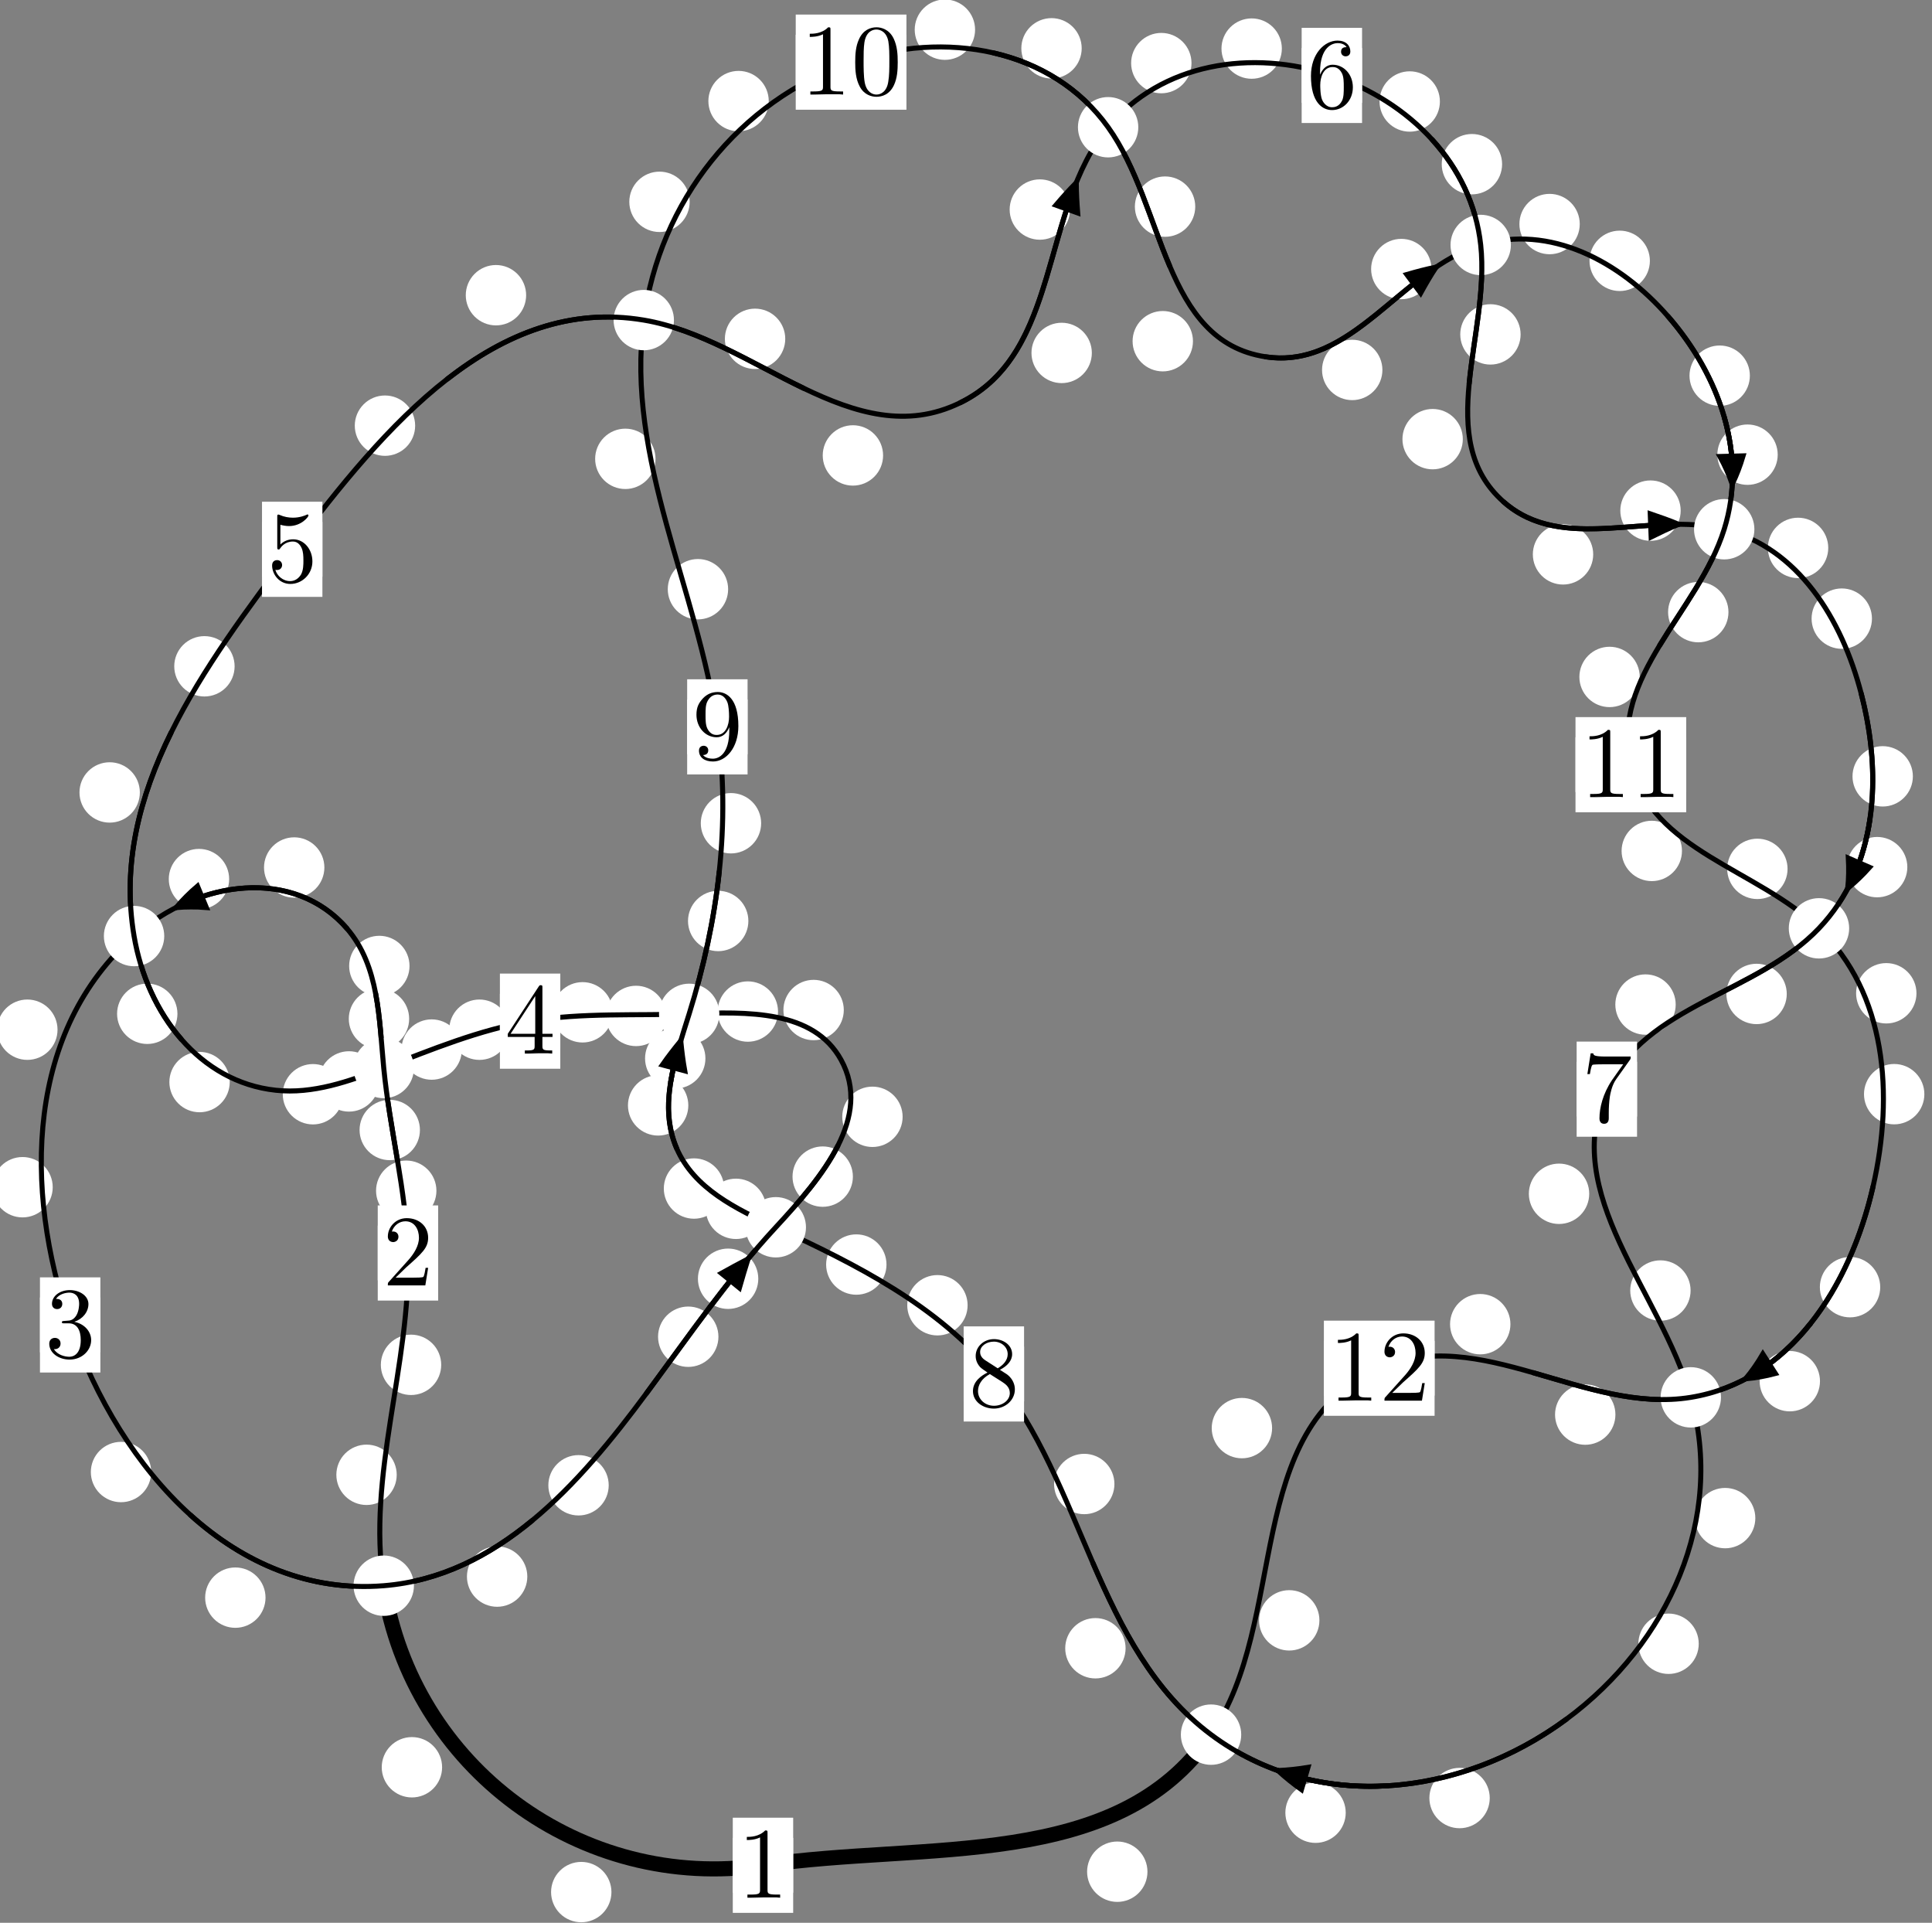 <?xml version="1.0"?>
<!-- Created by MetaPost 1.999 on 2021.07.06:0005 -->
<svg version="1.1" xmlns="http://www.w3.org/2000/svg" xmlns:xlink="http://www.w3.org/1999/xlink" width="191.313" height="190.373" viewBox="0 0 191.313 190.373">
<rect x="0" y="0" width="191.313" height="190.373" fill="#808080" stroke="none"/>
<!-- Original BoundingBox: -38.756561 -33.322983 152.556885 157.050446 -->
  <defs>
    <g transform="scale(0.01,0.01)" id="GLYPHcmr10_48">
      <path style="fill-rule: evenodd;" d="M460 -320C460 -400,455 -480,420 -554C374 -650,292 -666,250 -666C190 -666,117 -640,76 -547C44 -478,39 -400,39 -320C39 -245,43 -155,84 -79C127 2,200 22,249 22C303 22,379 1,423 -94C455 -163,460 -241,460 -320M249 -0C210 -0,151 -25,133 -121C122 -181,122 -273,122 -332C122 -396,122 -462,130 -516C149 -635,224 -644,249 -644C282 -644,348 -626,367 -527C377 -471,377 -395,377 -332C377 -257,377 -189,366 -125C351 -30,294 -0,249 -0"></path>
    </g>
    <g transform="scale(0.01,0.01)" id="GLYPHcmr10_49">
      <path style="fill-rule: evenodd;" d="M294 -640C294 -664,294 -666,271 -666C209 -602,121 -602,89 -602L89 -571C109 -571,168 -571,220 -597L220 -79C220 -43,217 -31,127 -31L95 -31L95 -0L257 -0L130 -3L217 -3L257 -3L297 -3L384 -3L419 -0L419 -31L387 -31C297 -31,294 -42,294 -79"></path>
    </g>
    <g transform="scale(0.01,0.01)" id="GLYPHcmr10_50">
      <path style="fill-rule: evenodd;" d="M127 -77L233 -180C389 -318,449 -372,449 -472C449 -586,359 -666,237 -666C124 -666,50 -574,50 -485C50 -429,100 -429,103 -429C120 -429,155 -441,155 -482C155 -508,137 -534,102 -534C94 -534,92 -534,89 -533C112 -598,166 -635,224 -635C315 -635,358 -554,358 -472C358 -392,308 -313,253 -251L61 -37C50 -26,50 -24,50 -0L421 -0L449 -174L424 -174C419 -144,412 -100,402 -85C395 -77,329 -77,307 -77"></path>
    </g>
    <g transform="scale(0.01,0.01)" id="GLYPHcmr10_51">
      <path style="fill-rule: evenodd;" d="M290 -352C372 -379,430 -449,430 -528C430 -610,342 -666,246 -666C145 -666,69 -606,69 -530C69 -497,91 -478,120 -478C151 -478,171 -500,171 -529C171 -579,124 -579,109 -579C140 -628,206 -641,242 -641C283 -641,338 -619,338 -529C338 -517,336 -459,310 -415C280 -367,246 -364,221 -363C213 -362,189 -360,182 -360C174 -359,167 -358,167 -348C167 -337,174 -337,191 -337L235 -337C317 -337,354 -269,354 -171C354 -35,285 -6,241 -6C198 -6,123 -23,88 -82C123 -77,154 -99,154 -137C154 -173,127 -193,98 -193C74 -193,42 -179,42 -135C42 -44,135 22,244 22C366 22,457 -69,457 -171C457 -253,394 -331,290 -352"></path>
    </g>
    <g transform="scale(0.01,0.01)" id="GLYPHcmr10_52">
      <path style="fill-rule: evenodd;" d="M294 -165L294 -78C294 -42,292 -31,218 -31L197 -31L197 -0L332 -0L238 -3L290 -3L332 -3L374 -3L427 -3L468 -0L468 -31L447 -31C373 -31,371 -42,371 -78L371 -165L471 -165L471 -196L371 -196L371 -651C371 -671,371 -677,355 -677C346 -677,343 -677,335 -665L28 -196L28 -165M300 -196L56 -196L300 -569"></path>
    </g>
    <g transform="scale(0.01,0.01)" id="GLYPHcmr10_53">
      <path style="fill-rule: evenodd;" d="M449 -201C449 -320,367 -420,259 -420C211 -420,168 -404,132 -369L132 -564C152 -558,185 -551,217 -551C340 -551,410 -642,410 -655C410 -661,407 -666,400 -666C399 -666,397 -666,392 -663C372 -654,323 -634,256 -634C216 -634,170 -641,123 -662C115 -665,113 -665,111 -665C101 -665,101 -657,101 -641L101 -345C101 -327,101 -319,115 -319C122 -319,124 -322,128 -328C139 -344,176 -398,257 -398C309 -398,334 -352,342 -334C358 -297,360 -258,360 -208C360 -173,360 -113,336 -71C312 -32,275 -6,229 -6C156 -6,99 -59,82 -118C85 -117,88 -116,99 -116C132 -116,149 -141,149 -165C149 -189,132 -214,99 -214C85 -214,50 -207,50 -161C50 -75,119 22,231 22C347 22,449 -74,449 -201"></path>
    </g>
    <g transform="scale(0.01,0.01)" id="GLYPHcmr10_54">
      <path style="fill-rule: evenodd;" d="M132 -328L132 -352C132 -605,256 -641,307 -641C331 -641,373 -635,395 -601C380 -601,340 -601,340 -556C340 -525,364 -510,386 -510C402 -510,432 -519,432 -558C432 -618,388 -666,305 -666C177 -666,42 -537,42 -316C42 -49,158 22,251 22C362 22,457 -72,457 -204C457 -331,368 -427,257 -427C189 -427,152 -376,132 -328M251 -6C188 -6,158 -66,152 -81C134 -128,134 -208,134 -226C134 -304,166 -404,256 -404C272 -404,318 -404,349 -342C367 -305,367 -254,367 -205C367 -157,367 -107,350 -71C320 -11,274 -6,251 -6"></path>
    </g>
    <g transform="scale(0.01,0.01)" id="GLYPHcmr10_55">
      <path style="fill-rule: evenodd;" d="M476 -609C485 -621,485 -623,485 -644L242 -644C120 -644,118 -657,114 -676L89 -676L56 -470L81 -470C84 -486,93 -549,106 -561C113 -567,191 -567,204 -567L411 -567C400 -551,321 -442,299 -409C209 -274,176 -135,176 -33C176 -23,176 22,222 22C268 22,268 -23,268 -33L268 -84C268 -139,271 -194,279 -248C283 -271,297 -357,341 -419"></path>
    </g>
    <g transform="scale(0.01,0.01)" id="GLYPHcmr10_56">
      <path style="fill-rule: evenodd;" d="M163 -457C117 -487,113 -521,113 -538C113 -599,178 -641,249 -641C322 -641,386 -589,386 -517C386 -460,347 -412,287 -377M309 -362C381 -399,430 -451,430 -517C430 -609,341 -666,250 -666C150 -666,69 -592,69 -499C69 -481,71 -436,113 -389C124 -377,161 -352,186 -335C128 -306,42 -250,42 -151C42 -45,144 22,249 22C362 22,457 -61,457 -168C457 -204,446 -249,408 -291C389 -312,373 -322,309 -362M209 -320L332 -242C360 -223,407 -193,407 -132C407 -58,332 -6,250 -6C164 -6,92 -68,92 -151C92 -209,124 -273,209 -320"></path>
    </g>
    <g transform="scale(0.01,0.01)" id="GLYPHcmr10_57">
      <path style="fill-rule: evenodd;" d="M367 -318L367 -286C367 -52,263 -6,205 -6C188 -6,134 -8,107 -42C151 -42,159 -71,159 -88C159 -119,135 -134,113 -134C97 -134,67 -125,67 -86C67 -19,121 22,206 22C335 22,457 -114,457 -329C457 -598,342 -666,253 -666C198 -666,149 -648,106 -603C65 -558,42 -516,42 -441C42 -316,130 -218,242 -218C303 -218,344 -260,367 -318M243 -241C227 -241,181 -241,150 -304C132 -341,132 -391,132 -440C132 -494,132 -541,153 -578C180 -628,218 -641,253 -641C299 -641,332 -607,349 -562C361 -530,365 -467,365 -421C365 -338,331 -241,243 -241"></path>
    </g>
  </defs>
  <path d="M60.547 187.334C60.547 186.542,60.232 185.781,59.671 185.221C59.111 184.66,58.351 184.346,57.558 184.346C56.765 184.346,56.005 184.66,55.445 185.221C54.884 185.781,54.569 186.542,54.569 187.334C54.569 188.127,54.884 188.887,55.445 189.448C56.005 190.008,56.765 190.323,57.558 190.323C58.351 190.323,59.111 190.008,59.671 189.448C60.232 188.887,60.547 188.127,60.547 187.334Z" style="fill: rgb(100%,100%,100%);stroke: none;"></path>
  <path d="M78.542 184.68C78.542 183.887,78.228 183.127,77.667 182.566C77.107 182.006,76.346 181.691,75.554 181.691C74.761 181.691,74.001 182.006,73.44 182.566C72.88 183.127,72.565 183.887,72.565 184.68C72.565 185.472,72.88 186.233,73.44 186.793C74.001 187.353,74.761 187.668,75.554 187.668C76.346 187.668,77.107 187.353,77.667 186.793C78.228 186.233,78.542 185.472,78.542 184.68Z" style="fill: rgb(100%,100%,100%);stroke: none;"></path>
  <path d="M39.284 146.019C39.284 145.227,38.969 144.467,38.409 143.906C37.848 143.346,37.088 143.031,36.296 143.031C35.503 143.031,34.743 143.346,34.182 143.906C33.622 144.467,33.307 145.227,33.307 146.019C33.307 146.812,33.622 147.572,34.182 148.133C34.743 148.693,35.503 149.008,36.296 149.008C37.088 149.008,37.848 148.693,38.409 148.133C38.969 147.572,39.284 146.812,39.284 146.019Z" style="fill: rgb(100%,100%,100%);stroke: none;"></path>
  <path d="M43.779 174.975C43.779 174.183,43.464 173.422,42.904 172.862C42.343 172.301,41.583 171.987,40.79 171.987C39.997 171.987,39.237 172.301,38.677 172.862C38.116 173.422,37.801 174.183,37.801 174.975C37.801 175.768,38.116 176.528,38.677 177.089C39.237 177.649,39.997 177.964,40.79 177.964C41.583 177.964,42.343 177.649,42.904 177.089C43.464 176.528,43.779 175.768,43.779 174.975Z" style="fill: rgb(100%,100%,100%);stroke: none;"></path>
  <path d="M43.216 117.893C43.216 117.101,42.901 116.34,42.34 115.78C41.78 115.219,41.02 114.904,40.227 114.904C39.434 114.904,38.674 115.219,38.114 115.78C37.553 116.34,37.238 117.101,37.238 117.893C37.238 118.686,37.553 119.446,38.114 120.007C38.674 120.567,39.434 120.882,40.227 120.882C41.02 120.882,41.78 120.567,42.34 120.007C42.901 119.446,43.216 118.686,43.216 117.893Z" style="fill: rgb(100%,100%,100%);stroke: none;"></path>
  <path d="M43.69 135.131C43.69 134.338,43.375 133.578,42.815 133.018C42.254 132.457,41.494 132.142,40.701 132.142C39.909 132.142,39.148 132.457,38.588 133.018C38.027 133.578,37.712 134.338,37.712 135.131C37.712 135.924,38.027 136.684,38.588 137.244C39.148 137.805,39.909 138.12,40.701 138.12C41.494 138.12,42.254 137.805,42.815 137.244C43.375 136.684,43.69 135.924,43.69 135.131Z" style="fill: rgb(100%,100%,100%);stroke: none;"></path>
  <path d="M40.516 100.87C40.516 100.077,40.201 99.317,39.641 98.757C39.08 98.196,38.32 97.881,37.528 97.881C36.735 97.881,35.975 98.196,35.414 98.757C34.854 99.317,34.539 100.077,34.539 100.87C34.539 101.663,34.854 102.423,35.414 102.983C35.975 103.544,36.735 103.859,37.528 103.859C38.32 103.859,39.08 103.544,39.641 102.983C40.201 102.423,40.516 101.663,40.516 100.87Z" style="fill: rgb(100%,100%,100%);stroke: none;"></path>
  <path d="M41.583 111.879C41.583 111.087,41.268 110.327,40.708 109.766C40.147 109.206,39.387 108.891,38.595 108.891C37.802 108.891,37.042 109.206,36.481 109.766C35.921 110.327,35.606 111.087,35.606 111.879C35.606 112.672,35.921 113.432,36.481 113.993C37.042 114.553,37.802 114.868,38.595 114.868C39.387 114.868,40.147 114.553,40.708 113.993C41.268 113.432,41.583 112.672,41.583 111.879Z" style="fill: rgb(100%,100%,100%);stroke: none;"></path>
  <path d="M32.121 85.891C32.121 85.098,31.806 84.338,31.246 83.778C30.685 83.217,29.925 82.902,29.132 82.902C28.34 82.902,27.579 83.217,27.019 83.778C26.459 84.338,26.144 85.098,26.144 85.891C26.144 86.684,26.459 87.444,27.019 88.004C27.579 88.565,28.34 88.88,29.132 88.88C29.925 88.88,30.685 88.565,31.246 88.004C31.806 87.444,32.121 86.684,32.121 85.891Z" style="fill: rgb(100%,100%,100%);stroke: none;"></path>
  <path d="M40.552 95.64C40.552 94.848,40.237 94.087,39.676 93.527C39.116 92.967,38.355 92.652,37.563 92.652C36.77 92.652,36.01 92.967,35.449 93.527C34.889 94.087,34.574 94.848,34.574 95.64C34.574 96.433,34.889 97.193,35.449 97.754C36.01 98.314,36.77 98.629,37.563 98.629C38.355 98.629,39.116 98.314,39.676 97.754C40.237 97.193,40.552 96.433,40.552 95.64Z" style="fill: rgb(100%,100%,100%);stroke: none;"></path>
  <path d="M5.697 101.951C5.697 101.158,5.382 100.398,4.822 99.837C4.261 99.277,3.501 98.962,2.709 98.962C1.916 98.962,1.156 99.277,0.595 99.837C0.035 100.398,-0.28 101.158,-0.28 101.951C-0.28 102.743,0.035 103.503,0.595 104.064C1.156 104.624,1.916 104.939,2.709 104.939C3.501 104.939,4.261 104.624,4.822 104.064C5.382 103.503,5.697 102.743,5.697 101.951Z" style="fill: rgb(100%,100%,100%);stroke: none;"></path>
  <path d="M22.692 87.037C22.692 86.244,22.377 85.484,21.816 84.924C21.256 84.363,20.496 84.048,19.703 84.048C18.91 84.048,18.15 84.363,17.59 84.924C17.029 85.484,16.714 86.244,16.714 87.037C16.714 87.83,17.029 88.59,17.59 89.15C18.15 89.711,18.91 90.026,19.703 90.026C20.496 90.026,21.256 89.711,21.816 89.15C22.377 88.59,22.692 87.83,22.692 87.037Z" style="fill: rgb(100%,100%,100%);stroke: none;"></path>
  <path d="M14.973 145.745C14.973 144.952,14.658 144.192,14.097 143.631C13.537 143.071,12.777 142.756,11.984 142.756C11.191 142.756,10.431 143.071,9.871 143.631C9.31 144.192,8.995 144.952,8.995 145.745C8.995 146.537,9.31 147.297,9.871 147.858C10.431 148.418,11.191 148.733,11.984 148.733C12.777 148.733,13.537 148.418,14.097 147.858C14.658 147.297,14.973 146.537,14.973 145.745Z" style="fill: rgb(100%,100%,100%);stroke: none;"></path>
  <path d="M5.221 117.545C5.221 116.752,4.906 115.992,4.345 115.432C3.785 114.871,3.025 114.556,2.232 114.556C1.439 114.556,0.679 114.871,0.119 115.432C-0.442 115.992,-0.757 116.752,-0.757 117.545C-0.757 118.338,-0.442 119.098,0.119 119.658C0.679 120.219,1.439 120.534,2.232 120.534C3.025 120.534,3.785 120.219,4.345 119.658C4.906 119.098,5.221 118.338,5.221 117.545Z" style="fill: rgb(100%,100%,100%);stroke: none;"></path>
  <path d="M52.216 156.097C52.216 155.305,51.901 154.544,51.34 153.984C50.78 153.423,50.02 153.109,49.227 153.109C48.434 153.109,47.674 153.423,47.113 153.984C46.553 154.544,46.238 155.305,46.238 156.097C46.238 156.89,46.553 157.65,47.113 158.211C47.674 158.771,48.434 159.086,49.227 159.086C50.02 159.086,50.78 158.771,51.34 158.211C51.901 157.65,52.216 156.89,52.216 156.097Z" style="fill: rgb(100%,100%,100%);stroke: none;"></path>
  <path d="M26.293 158.182C26.293 157.389,25.978 156.629,25.417 156.068C24.857 155.508,24.097 155.193,23.304 155.193C22.511 155.193,21.751 155.508,21.191 156.068C20.63 156.629,20.315 157.389,20.315 158.182C20.315 158.974,20.63 159.734,21.191 160.295C21.751 160.855,22.511 161.17,23.304 161.17C24.097 161.17,24.857 160.855,25.417 160.295C25.978 159.734,26.293 158.974,26.293 158.182Z" style="fill: rgb(100%,100%,100%);stroke: none;"></path>
  <path d="M71.141 132.348C71.141 131.556,70.826 130.796,70.265 130.235C69.705 129.675,68.945 129.36,68.152 129.36C67.359 129.36,66.599 129.675,66.039 130.235C65.478 130.796,65.163 131.556,65.163 132.348C65.163 133.141,65.478 133.901,66.039 134.462C66.599 135.022,67.359 135.337,68.152 135.337C68.945 135.337,69.705 135.022,70.265 134.462C70.826 133.901,71.141 133.141,71.141 132.348Z" style="fill: rgb(100%,100%,100%);stroke: none;"></path>
  <path d="M60.277 147.056C60.277 146.263,59.962 145.503,59.401 144.943C58.841 144.382,58.081 144.067,57.288 144.067C56.495 144.067,55.735 144.382,55.175 144.943C54.614 145.503,54.299 146.263,54.299 147.056C54.299 147.849,54.614 148.609,55.175 149.169C55.735 149.73,56.495 150.045,57.288 150.045C58.081 150.045,58.841 149.73,59.401 149.169C59.962 148.609,60.277 147.849,60.277 147.056Z" style="fill: rgb(100%,100%,100%);stroke: none;"></path>
  <path d="M84.456 116.496C84.456 115.703,84.141 114.943,83.58 114.383C83.02 113.822,82.26 113.507,81.467 113.507C80.674 113.507,79.914 113.822,79.354 114.383C78.793 114.943,78.478 115.703,78.478 116.496C78.478 117.289,78.793 118.049,79.354 118.609C79.914 119.17,80.674 119.485,81.467 119.485C82.26 119.485,83.02 119.17,83.58 118.609C84.141 118.049,84.456 117.289,84.456 116.496Z" style="fill: rgb(100%,100%,100%);stroke: none;"></path>
  <path d="M75.088 126.608C75.088 125.816,74.773 125.056,74.213 124.495C73.652 123.935,72.892 123.62,72.099 123.62C71.307 123.62,70.546 123.935,69.986 124.495C69.426 125.056,69.111 125.816,69.111 126.608C69.111 127.401,69.426 128.161,69.986 128.722C70.546 129.282,71.307 129.597,72.099 129.597C72.892 129.597,73.652 129.282,74.213 128.722C74.773 128.161,75.088 127.401,75.088 126.608Z" style="fill: rgb(100%,100%,100%);stroke: none;"></path>
  <path d="M83.555 100.002C83.555 99.209,83.24 98.449,82.679 97.888C82.119 97.328,81.359 97.013,80.566 97.013C79.773 97.013,79.013 97.328,78.453 97.888C77.892 98.449,77.577 99.209,77.577 100.002C77.577 100.794,77.892 101.554,78.453 102.115C79.013 102.675,79.773 102.99,80.566 102.99C81.359 102.99,82.119 102.675,82.679 102.115C83.24 101.554,83.555 100.794,83.555 100.002Z" style="fill: rgb(100%,100%,100%);stroke: none;"></path>
  <path d="M89.381 110.575C89.381 109.782,89.066 109.022,88.505 108.461C87.945 107.901,87.185 107.586,86.392 107.586C85.599 107.586,84.839 107.901,84.279 108.461C83.718 109.022,83.403 109.782,83.403 110.575C83.403 111.367,83.718 112.128,84.279 112.688C84.839 113.249,85.599 113.563,86.392 113.563C87.185 113.563,87.945 113.249,88.505 112.688C89.066 112.128,89.381 111.367,89.381 110.575Z" style="fill: rgb(100%,100%,100%);stroke: none;"></path>
  <path d="M65.973 100.587C65.973 99.794,65.658 99.034,65.097 98.474C64.537 97.913,63.777 97.598,62.984 97.598C62.191 97.598,61.431 97.913,60.871 98.474C60.31 99.034,59.995 99.794,59.995 100.587C59.995 101.38,60.31 102.14,60.871 102.7C61.431 103.261,62.191 103.576,62.984 103.576C63.777 103.576,64.537 103.261,65.097 102.7C65.658 102.14,65.973 101.38,65.973 100.587Z" style="fill: rgb(100%,100%,100%);stroke: none;"></path>
  <path d="M77.043 100.153C77.043 99.36,76.728 98.6,76.167 98.04C75.607 97.479,74.847 97.164,74.054 97.164C73.261 97.164,72.501 97.479,71.941 98.04C71.38 98.6,71.065 99.36,71.065 100.153C71.065 100.946,71.38 101.706,71.941 102.266C72.501 102.827,73.261 103.142,74.054 103.142C74.847 103.142,75.607 102.827,76.167 102.266C76.728 101.706,77.043 100.946,77.043 100.153Z" style="fill: rgb(100%,100%,100%);stroke: none;"></path>
  <path d="M50.462 101.951C50.462 101.158,50.147 100.398,49.587 99.838C49.026 99.277,48.266 98.962,47.473 98.962C46.681 98.962,45.921 99.277,45.36 99.838C44.8 100.398,44.485 101.158,44.485 101.951C44.485 102.744,44.8 103.504,45.36 104.064C45.921 104.625,46.681 104.94,47.473 104.94C48.266 104.94,49.026 104.625,49.587 104.064C50.147 103.504,50.462 102.744,50.462 101.951Z" style="fill: rgb(100%,100%,100%);stroke: none;"></path>
  <path d="M60.675 100.228C60.675 99.435,60.361 98.675,59.8 98.115C59.24 97.554,58.479 97.239,57.687 97.239C56.894 97.239,56.134 97.554,55.573 98.115C55.013 98.675,54.698 99.435,54.698 100.228C54.698 101.021,55.013 101.781,55.573 102.341C56.134 102.902,56.894 103.217,57.687 103.217C58.479 103.217,59.24 102.902,59.8 102.341C60.361 101.781,60.675 101.021,60.675 100.228Z" style="fill: rgb(100%,100%,100%);stroke: none;"></path>
  <path d="M37.546 107.071C37.546 106.278,37.231 105.518,36.67 104.958C36.11 104.397,35.35 104.082,34.557 104.082C33.764 104.082,33.004 104.397,32.444 104.958C31.883 105.518,31.568 106.278,31.568 107.071C31.568 107.864,31.883 108.624,32.444 109.184C33.004 109.745,33.764 110.06,34.557 110.06C35.35 110.06,36.11 109.745,36.67 109.184C37.231 108.624,37.546 107.864,37.546 107.071Z" style="fill: rgb(100%,100%,100%);stroke: none;"></path>
  <path d="M45.734 103.916C45.734 103.123,45.419 102.363,44.858 101.802C44.298 101.242,43.538 100.927,42.745 100.927C41.952 100.927,41.192 101.242,40.632 101.802C40.071 102.363,39.756 103.123,39.756 103.916C39.756 104.708,40.071 105.469,40.632 106.029C41.192 106.59,41.952 106.905,42.745 106.905C43.538 106.905,44.298 106.59,44.858 106.029C45.419 105.469,45.734 104.708,45.734 103.916Z" style="fill: rgb(100%,100%,100%);stroke: none;"></path>
  <path d="M22.75 107.135C22.75 106.342,22.435 105.582,21.874 105.022C21.314 104.461,20.554 104.146,19.761 104.146C18.968 104.146,18.208 104.461,17.648 105.022C17.087 105.582,16.772 106.342,16.772 107.135C16.772 107.928,17.087 108.688,17.648 109.248C18.208 109.809,18.968 110.124,19.761 110.124C20.554 110.124,21.314 109.809,21.874 109.248C22.435 108.688,22.75 107.928,22.75 107.135Z" style="fill: rgb(100%,100%,100%);stroke: none;"></path>
  <path d="M33.978 108.34C33.978 107.547,33.663 106.787,33.103 106.227C32.542 105.666,31.782 105.351,30.989 105.351C30.197 105.351,29.436 105.666,28.876 106.227C28.316 106.787,28.001 107.547,28.001 108.34C28.001 109.133,28.316 109.893,28.876 110.453C29.436 111.014,30.197 111.329,30.989 111.329C31.782 111.329,32.542 111.014,33.103 110.453C33.663 109.893,33.978 109.133,33.978 108.34Z" style="fill: rgb(100%,100%,100%);stroke: none;"></path>
  <path d="M13.848 78.46C13.848 77.667,13.533 76.907,12.972 76.346C12.412 75.786,11.652 75.471,10.859 75.471C10.066 75.471,9.306 75.786,8.746 76.346C8.185 76.907,7.87 77.667,7.87 78.46C7.87 79.252,8.185 80.013,8.746 80.573C9.306 81.133,10.066 81.448,10.859 81.448C11.652 81.448,12.412 81.133,12.972 80.573C13.533 80.013,13.848 79.252,13.848 78.46Z" style="fill: rgb(100%,100%,100%);stroke: none;"></path>
  <path d="M17.571 100.374C17.571 99.582,17.256 98.822,16.696 98.261C16.135 97.701,15.375 97.386,14.583 97.386C13.79 97.386,13.03 97.701,12.469 98.261C11.909 98.822,11.594 99.582,11.594 100.374C11.594 101.167,11.909 101.927,12.469 102.488C13.03 103.048,13.79 103.363,14.583 103.363C15.375 103.363,16.135 103.048,16.696 102.488C17.256 101.927,17.571 101.167,17.571 100.374Z" style="fill: rgb(100%,100%,100%);stroke: none;"></path>
  <path d="M41.11 42.144C41.11 41.352,40.795 40.592,40.234 40.031C39.674 39.471,38.914 39.156,38.121 39.156C37.328 39.156,36.568 39.471,36.008 40.031C35.447 40.592,35.132 41.352,35.132 42.144C35.132 42.937,35.447 43.697,36.008 44.258C36.568 44.818,37.328 45.133,38.121 45.133C38.914 45.133,39.674 44.818,40.234 44.258C40.795 43.697,41.11 42.937,41.11 42.144Z" style="fill: rgb(100%,100%,100%);stroke: none;"></path>
  <path d="M23.232 65.971C23.232 65.178,22.917 64.418,22.357 63.857C21.796 63.297,21.036 62.982,20.243 62.982C19.451 62.982,18.69 63.297,18.13 63.857C17.569 64.418,17.255 65.178,17.255 65.971C17.255 66.763,17.569 67.523,18.13 68.084C18.69 68.644,19.451 68.959,20.243 68.959C21.036 68.959,21.796 68.644,22.357 68.084C22.917 67.523,23.232 66.763,23.232 65.971Z" style="fill: rgb(100%,100%,100%);stroke: none;"></path>
  <path d="M77.758 33.547C77.758 32.754,77.443 31.994,76.882 31.434C76.322 30.873,75.561 30.558,74.769 30.558C73.976 30.558,73.216 30.873,72.655 31.434C72.095 31.994,71.78 32.754,71.78 33.547C71.78 34.34,72.095 35.1,72.655 35.66C73.216 36.221,73.976 36.536,74.769 36.536C75.561 36.536,76.322 36.221,76.882 35.66C77.443 35.1,77.758 34.34,77.758 33.547Z" style="fill: rgb(100%,100%,100%);stroke: none;"></path>
  <path d="M52.1 29.228C52.1 28.436,51.785 27.675,51.224 27.115C50.664 26.554,49.904 26.239,49.111 26.239C48.318 26.239,47.558 26.554,46.998 27.115C46.437 27.675,46.122 28.436,46.122 29.228C46.122 30.021,46.437 30.781,46.998 31.342C47.558 31.902,48.318 32.217,49.111 32.217C49.904 32.217,50.664 31.902,51.224 31.342C51.785 30.781,52.1 30.021,52.1 29.228Z" style="fill: rgb(100%,100%,100%);stroke: none;"></path>
  <path d="M108.118 34.944C108.118 34.151,107.803 33.391,107.242 32.83C106.682 32.27,105.922 31.955,105.129 31.955C104.336 31.955,103.576 32.27,103.016 32.83C102.455 33.391,102.14 34.151,102.14 34.944C102.14 35.736,102.455 36.496,103.016 37.057C103.576 37.617,104.336 37.932,105.129 37.932C105.922 37.932,106.682 37.617,107.242 37.057C107.803 36.496,108.118 35.736,108.118 34.944Z" style="fill: rgb(100%,100%,100%);stroke: none;"></path>
  <path d="M87.447 45.092C87.447 44.299,87.132 43.539,86.571 42.979C86.011 42.418,85.251 42.103,84.458 42.103C83.665 42.103,82.905 42.418,82.345 42.979C81.784 43.539,81.469 44.299,81.469 45.092C81.469 45.885,81.784 46.645,82.345 47.205C82.905 47.766,83.665 48.081,84.458 48.081C85.251 48.081,86.011 47.766,86.571 47.205C87.132 46.645,87.447 45.885,87.447 45.092Z" style="fill: rgb(100%,100%,100%);stroke: none;"></path>
  <path d="M117.986 6.248C117.986 5.455,117.671 4.695,117.11 4.135C116.55 3.574,115.79 3.259,114.997 3.259C114.204 3.259,113.444 3.574,112.884 4.135C112.323 4.695,112.008 5.455,112.008 6.248C112.008 7.041,112.323 7.801,112.884 8.361C113.444 8.922,114.204 9.237,114.997 9.237C115.79 9.237,116.55 8.922,117.11 8.361C117.671 7.801,117.986 7.041,117.986 6.248Z" style="fill: rgb(100%,100%,100%);stroke: none;"></path>
  <path d="M105.957 20.748C105.957 19.955,105.642 19.195,105.081 18.634C104.521 18.074,103.761 17.759,102.968 17.759C102.175 17.759,101.415 18.074,100.855 18.634C100.294 19.195,99.979 19.955,99.979 20.748C99.979 21.54,100.294 22.3,100.855 22.861C101.415 23.421,102.175 23.736,102.968 23.736C103.761 23.736,104.521 23.421,105.081 22.861C105.642 22.3,105.957 21.54,105.957 20.748Z" style="fill: rgb(100%,100%,100%);stroke: none;"></path>
  <path d="M142.584 10.049C142.584 9.256,142.269 8.496,141.708 7.936C141.148 7.375,140.388 7.06,139.595 7.06C138.802 7.06,138.042 7.375,137.482 7.936C136.921 8.496,136.606 9.256,136.606 10.049C136.606 10.842,136.921 11.602,137.482 12.162C138.042 12.723,138.802 13.038,139.595 13.038C140.388 13.038,141.148 12.723,141.708 12.162C142.269 11.602,142.584 10.842,142.584 10.049Z" style="fill: rgb(100%,100%,100%);stroke: none;"></path>
  <path d="M126.933 4.811C126.933 4.018,126.618 3.258,126.058 2.697C125.497 2.137,124.737 1.822,123.944 1.822C123.152 1.822,122.391 2.137,121.831 2.697C121.27 3.258,120.955 4.018,120.955 4.811C120.955 5.603,121.27 6.363,121.831 6.924C122.391 7.484,123.152 7.799,123.944 7.799C124.737 7.799,125.497 7.484,126.058 6.924C126.618 6.363,126.933 5.603,126.933 4.811Z" style="fill: rgb(100%,100%,100%);stroke: none;"></path>
  <path d="M150.576 33.108C150.576 32.316,150.261 31.555,149.701 30.995C149.14 30.435,148.38 30.12,147.587 30.12C146.795 30.12,146.035 30.435,145.474 30.995C144.914 31.555,144.599 32.316,144.599 33.108C144.599 33.901,144.914 34.661,145.474 35.222C146.035 35.782,146.795 36.097,147.587 36.097C148.38 36.097,149.14 35.782,149.701 35.222C150.261 34.661,150.576 33.901,150.576 33.108Z" style="fill: rgb(100%,100%,100%);stroke: none;"></path>
  <path d="M148.743 16.255C148.743 15.463,148.428 14.703,147.868 14.142C147.307 13.582,146.547 13.267,145.754 13.267C144.962 13.267,144.201 13.582,143.641 14.142C143.08 14.703,142.765 15.463,142.765 16.255C142.765 17.048,143.08 17.808,143.641 18.369C144.201 18.929,144.962 19.244,145.754 19.244C146.547 19.244,147.307 18.929,147.868 18.369C148.428 17.808,148.743 17.048,148.743 16.255Z" style="fill: rgb(100%,100%,100%);stroke: none;"></path>
  <path d="M157.764 54.887C157.764 54.094,157.449 53.334,156.889 52.774C156.328 52.213,155.568 51.898,154.776 51.898C153.983 51.898,153.223 52.213,152.662 52.774C152.102 53.334,151.787 54.094,151.787 54.887C151.787 55.68,152.102 56.44,152.662 57C153.223 57.561,153.983 57.876,154.776 57.876C155.568 57.876,156.328 57.561,156.889 57C157.449 56.44,157.764 55.68,157.764 54.887Z" style="fill: rgb(100%,100%,100%);stroke: none;"></path>
  <path d="M144.853 43.479C144.853 42.687,144.538 41.927,143.977 41.366C143.417 40.806,142.657 40.491,141.864 40.491C141.071 40.491,140.311 40.806,139.751 41.366C139.19 41.927,138.875 42.687,138.875 43.479C138.875 44.272,139.19 45.032,139.751 45.593C140.311 46.153,141.071 46.468,141.864 46.468C142.657 46.468,143.417 46.153,143.977 45.593C144.538 45.032,144.853 44.272,144.853 43.479Z" style="fill: rgb(100%,100%,100%);stroke: none;"></path>
  <path d="M181.039 54.247C181.039 53.454,180.724 52.694,180.164 52.134C179.603 51.573,178.843 51.258,178.05 51.258C177.258 51.258,176.498 51.573,175.937 52.134C175.377 52.694,175.062 53.454,175.062 54.247C175.062 55.04,175.377 55.8,175.937 56.36C176.498 56.921,177.258 57.236,178.05 57.236C178.843 57.236,179.603 56.921,180.164 56.36C180.724 55.8,181.039 55.04,181.039 54.247Z" style="fill: rgb(100%,100%,100%);stroke: none;"></path>
  <path d="M166.427 50.557C166.427 49.764,166.112 49.004,165.551 48.444C164.991 47.883,164.23 47.568,163.438 47.568C162.645 47.568,161.885 47.883,161.324 48.444C160.764 49.004,160.449 49.764,160.449 50.557C160.449 51.35,160.764 52.11,161.324 52.67C161.885 53.231,162.645 53.546,163.438 53.546C164.23 53.546,164.991 53.231,165.551 52.67C166.112 52.11,166.427 51.35,166.427 50.557Z" style="fill: rgb(100%,100%,100%);stroke: none;"></path>
  <path d="M189.419 76.865C189.419 76.072,189.104 75.312,188.543 74.752C187.983 74.191,187.223 73.876,186.43 73.876C185.637 73.876,184.877 74.191,184.317 74.752C183.756 75.312,183.441 76.072,183.441 76.865C183.441 77.658,183.756 78.418,184.317 78.978C184.877 79.539,185.637 79.854,186.43 79.854C187.223 79.854,187.983 79.539,188.543 78.978C189.104 78.418,189.419 77.658,189.419 76.865Z" style="fill: rgb(100%,100%,100%);stroke: none;"></path>
  <path d="M185.367 61.25C185.367 60.457,185.052 59.697,184.492 59.137C183.931 58.576,183.171 58.261,182.378 58.261C181.586 58.261,180.826 58.576,180.265 59.137C179.705 59.697,179.39 60.457,179.39 61.25C179.39 62.043,179.705 62.803,180.265 63.363C180.826 63.924,181.586 64.239,182.378 64.239C183.171 64.239,183.931 63.924,184.492 63.363C185.052 62.803,185.367 62.043,185.367 61.25Z" style="fill: rgb(100%,100%,100%);stroke: none;"></path>
  <path d="M176.931 98.41C176.931 97.617,176.616 96.857,176.056 96.297C175.495 95.736,174.735 95.421,173.943 95.421C173.15 95.421,172.39 95.736,171.829 96.297C171.269 96.857,170.954 97.617,170.954 98.41C170.954 99.203,171.269 99.963,171.829 100.523C172.39 101.084,173.15 101.399,173.943 101.399C174.735 101.399,175.495 101.084,176.056 100.523C176.616 99.963,176.931 99.203,176.931 98.41Z" style="fill: rgb(100%,100%,100%);stroke: none;"></path>
  <path d="M188.87 85.854C188.87 85.062,188.555 84.301,187.994 83.741C187.434 83.181,186.674 82.866,185.881 82.866C185.088 82.866,184.328 83.181,183.768 83.741C183.207 84.301,182.892 85.062,182.892 85.854C182.892 86.647,183.207 87.407,183.768 87.968C184.328 88.528,185.088 88.843,185.881 88.843C186.674 88.843,187.434 88.528,187.994 87.968C188.555 87.407,188.87 86.647,188.87 85.854Z" style="fill: rgb(100%,100%,100%);stroke: none;"></path>
  <path d="M157.37 118.196C157.37 117.403,157.055 116.643,156.494 116.082C155.934 115.522,155.174 115.207,154.381 115.207C153.588 115.207,152.828 115.522,152.268 116.082C151.707 116.643,151.392 117.403,151.392 118.196C151.392 118.988,151.707 119.749,152.268 120.309C152.828 120.87,153.588 121.185,154.381 121.185C155.174 121.185,155.934 120.87,156.494 120.309C157.055 119.749,157.37 118.988,157.37 118.196Z" style="fill: rgb(100%,100%,100%);stroke: none;"></path>
  <path d="M165.933 99.461C165.933 98.668,165.618 97.908,165.057 97.347C164.497 96.787,163.737 96.472,162.944 96.472C162.151 96.472,161.391 96.787,160.831 97.347C160.27 97.908,159.955 98.668,159.955 99.461C159.955 100.253,160.27 101.013,160.831 101.574C161.391 102.134,162.151 102.449,162.944 102.449C163.737 102.449,164.497 102.134,165.057 101.574C165.618 101.013,165.933 100.253,165.933 99.461Z" style="fill: rgb(100%,100%,100%);stroke: none;"></path>
  <path d="M173.818 150.307C173.818 149.515,173.503 148.754,172.942 148.194C172.382 147.633,171.622 147.319,170.829 147.319C170.036 147.319,169.276 147.633,168.716 148.194C168.155 148.754,167.84 149.515,167.84 150.307C167.84 151.1,168.155 151.86,168.716 152.421C169.276 152.981,170.036 153.296,170.829 153.296C171.622 153.296,172.382 152.981,172.942 152.421C173.503 151.86,173.818 151.1,173.818 150.307Z" style="fill: rgb(100%,100%,100%);stroke: none;"></path>
  <path d="M167.408 127.773C167.408 126.981,167.093 126.22,166.533 125.66C165.972 125.1,165.212 124.785,164.419 124.785C163.627 124.785,162.867 125.1,162.306 125.66C161.746 126.22,161.431 126.981,161.431 127.773C161.431 128.566,161.746 129.326,162.306 129.887C162.867 130.447,163.627 130.762,164.419 130.762C165.212 130.762,165.972 130.447,166.533 129.887C167.093 129.326,167.408 128.566,167.408 127.773Z" style="fill: rgb(100%,100%,100%);stroke: none;"></path>
  <path d="M147.52 178.023C147.52 177.231,147.205 176.471,146.645 175.91C146.084 175.35,145.324 175.035,144.531 175.035C143.739 175.035,142.978 175.35,142.418 175.91C141.857 176.471,141.542 177.231,141.542 178.023C141.542 178.816,141.857 179.576,142.418 180.137C142.978 180.697,143.739 181.012,144.531 181.012C145.324 181.012,146.084 180.697,146.645 180.137C147.205 179.576,147.52 178.816,147.52 178.023Z" style="fill: rgb(100%,100%,100%);stroke: none;"></path>
  <path d="M168.215 162.747C168.215 161.955,167.9 161.195,167.34 160.634C166.779 160.074,166.019 159.759,165.227 159.759C164.434 159.759,163.674 160.074,163.113 160.634C162.553 161.195,162.238 161.955,162.238 162.747C162.238 163.54,162.553 164.3,163.113 164.861C163.674 165.421,164.434 165.736,165.227 165.736C166.019 165.736,166.779 165.421,167.34 164.861C167.9 164.3,168.215 163.54,168.215 162.747Z" style="fill: rgb(100%,100%,100%);stroke: none;"></path>
  <path d="M111.46 163.193C111.46 162.4,111.145 161.64,110.584 161.079C110.024 160.519,109.264 160.204,108.471 160.204C107.678 160.204,106.918 160.519,106.358 161.079C105.797 161.64,105.482 162.4,105.482 163.193C105.482 163.985,105.797 164.746,106.358 165.306C106.918 165.867,107.678 166.181,108.471 166.181C109.264 166.181,110.024 165.867,110.584 165.306C111.145 164.746,111.46 163.985,111.46 163.193Z" style="fill: rgb(100%,100%,100%);stroke: none;"></path>
  <path d="M133.258 179.475C133.258 178.683,132.943 177.923,132.383 177.362C131.822 176.802,131.062 176.487,130.27 176.487C129.477 176.487,128.717 176.802,128.156 177.362C127.596 177.923,127.281 178.683,127.281 179.475C127.281 180.268,127.596 181.028,128.156 181.589C128.717 182.149,129.477 182.464,130.27 182.464C131.062 182.464,131.822 182.149,132.383 181.589C132.943 181.028,133.258 180.268,133.258 179.475Z" style="fill: rgb(100%,100%,100%);stroke: none;"></path>
  <path d="M95.816 129.232C95.816 128.439,95.502 127.679,94.941 127.119C94.381 126.558,93.62 126.243,92.828 126.243C92.035 126.243,91.275 126.558,90.714 127.119C90.154 127.679,89.839 128.439,89.839 129.232C89.839 130.025,90.154 130.785,90.714 131.345C91.275 131.906,92.035 132.221,92.828 132.221C93.62 132.221,94.381 131.906,94.941 131.345C95.502 130.785,95.816 130.025,95.816 129.232Z" style="fill: rgb(100%,100%,100%);stroke: none;"></path>
  <path d="M110.354 146.93C110.354 146.137,110.039 145.377,109.479 144.817C108.918 144.256,108.158 143.941,107.366 143.941C106.573 143.941,105.813 144.256,105.252 144.817C104.692 145.377,104.377 146.137,104.377 146.93C104.377 147.723,104.692 148.483,105.252 149.043C105.813 149.604,106.573 149.919,107.366 149.919C108.158 149.919,108.918 149.604,109.479 149.043C110.039 148.483,110.354 147.723,110.354 146.93Z" style="fill: rgb(100%,100%,100%);stroke: none;"></path>
  <path d="M75.866 119.686C75.866 118.893,75.551 118.133,74.991 117.572C74.43 117.012,73.67 116.697,72.877 116.697C72.085 116.697,71.325 117.012,70.764 117.572C70.204 118.133,69.889 118.893,69.889 119.686C69.889 120.478,70.204 121.239,70.764 121.799C71.325 122.359,72.085 122.674,72.877 122.674C73.67 122.674,74.43 122.359,74.991 121.799C75.551 121.239,75.866 120.478,75.866 119.686Z" style="fill: rgb(100%,100%,100%);stroke: none;"></path>
  <path d="M87.784 125.202C87.784 124.409,87.469 123.649,86.908 123.088C86.348 122.528,85.588 122.213,84.795 122.213C84.002 122.213,83.242 122.528,82.682 123.088C82.121 123.649,81.806 124.409,81.806 125.202C81.806 125.994,82.121 126.754,82.682 127.315C83.242 127.875,84.002 128.19,84.795 128.19C85.588 128.19,86.348 127.875,86.908 127.315C87.469 126.754,87.784 125.994,87.784 125.202Z" style="fill: rgb(100%,100%,100%);stroke: none;"></path>
  <path d="M68.159 109.444C68.159 108.652,67.844 107.891,67.284 107.331C66.723 106.77,65.963 106.455,65.17 106.455C64.378 106.455,63.618 106.77,63.057 107.331C62.497 107.891,62.182 108.652,62.182 109.444C62.182 110.237,62.497 110.997,63.057 111.558C63.618 112.118,64.378 112.433,65.17 112.433C65.963 112.433,66.723 112.118,67.284 111.558C67.844 110.997,68.159 110.237,68.159 109.444Z" style="fill: rgb(100%,100%,100%);stroke: none;"></path>
  <path d="M71.71 117.676C71.71 116.883,71.395 116.123,70.835 115.563C70.275 115.002,69.514 114.687,68.722 114.687C67.929 114.687,67.169 115.002,66.608 115.563C66.048 116.123,65.733 116.883,65.733 117.676C65.733 118.469,66.048 119.229,66.608 119.789C67.169 120.35,67.929 120.665,68.722 120.665C69.514 120.665,70.275 120.35,70.835 119.789C71.395 119.229,71.71 118.469,71.71 117.676Z" style="fill: rgb(100%,100%,100%);stroke: none;"></path>
  <path d="M74.106 91.186C74.106 90.393,73.791 89.633,73.231 89.073C72.67 88.512,71.91 88.197,71.118 88.197C70.325 88.197,69.565 88.512,69.004 89.073C68.444 89.633,68.129 90.393,68.129 91.186C68.129 91.979,68.444 92.739,69.004 93.299C69.565 93.86,70.325 94.175,71.118 94.175C71.91 94.175,72.67 93.86,73.231 93.299C73.791 92.739,74.106 91.979,74.106 91.186Z" style="fill: rgb(100%,100%,100%);stroke: none;"></path>
  <path d="M69.853 104.792C69.853 103.999,69.539 103.239,68.978 102.679C68.418 102.118,67.657 101.803,66.865 101.803C66.072 101.803,65.312 102.118,64.751 102.679C64.191 103.239,63.876 103.999,63.876 104.792C63.876 105.585,64.191 106.345,64.751 106.905C65.312 107.466,66.072 107.781,66.865 107.781C67.657 107.781,68.418 107.466,68.978 106.905C69.539 106.345,69.853 105.585,69.853 104.792Z" style="fill: rgb(100%,100%,100%);stroke: none;"></path>
  <path d="M72.102 58.337C72.102 57.544,71.787 56.784,71.227 56.224C70.666 55.663,69.906 55.348,69.113 55.348C68.321 55.348,67.56 55.663,67 56.224C66.439 56.784,66.125 57.544,66.125 58.337C66.125 59.13,66.439 59.89,67 60.45C67.56 61.011,68.321 61.326,69.113 61.326C69.906 61.326,70.666 61.011,71.227 60.45C71.787 59.89,72.102 59.13,72.102 58.337Z" style="fill: rgb(100%,100%,100%);stroke: none;"></path>
  <path d="M75.371 81.509C75.371 80.716,75.056 79.956,74.496 79.396C73.935 78.835,73.175 78.52,72.383 78.52C71.59 78.52,70.83 78.835,70.269 79.396C69.709 79.956,69.394 80.716,69.394 81.509C69.394 82.302,69.709 83.062,70.269 83.622C70.83 84.183,71.59 84.498,72.383 84.498C73.175 84.498,73.935 84.183,74.496 83.622C75.056 83.062,75.371 82.302,75.371 81.509Z" style="fill: rgb(100%,100%,100%);stroke: none;"></path>
  <path d="M68.293 19.983C68.293 19.19,67.978 18.43,67.418 17.87C66.857 17.309,66.097 16.994,65.304 16.994C64.512 16.994,63.752 17.309,63.191 17.87C62.631 18.43,62.316 19.19,62.316 19.983C62.316 20.776,62.631 21.536,63.191 22.096C63.752 22.657,64.512 22.972,65.304 22.972C66.097 22.972,66.857 22.657,67.418 22.096C67.978 21.536,68.293 20.776,68.293 19.983Z" style="fill: rgb(100%,100%,100%);stroke: none;"></path>
  <path d="M64.912 45.43C64.912 44.637,64.597 43.877,64.036 43.316C63.476 42.756,62.716 42.441,61.923 42.441C61.13 42.441,60.37 42.756,59.81 43.316C59.249 43.877,58.934 44.637,58.934 45.43C58.934 46.222,59.249 46.982,59.81 47.543C60.37 48.103,61.13 48.418,61.923 48.418C62.716 48.418,63.476 48.103,64.036 47.543C64.597 46.982,64.912 46.222,64.912 45.43Z" style="fill: rgb(100%,100%,100%);stroke: none;"></path>
  <path d="M96.556 2.938C96.556 2.146,96.241 1.385,95.68 0.825C95.12 0.264,94.36 -0.05,93.567 -0.05C92.774 -0.05,92.014 0.264,91.454 0.825C90.893 1.385,90.578 2.146,90.578 2.938C90.578 3.731,90.893 4.491,91.454 5.052C92.014 5.612,92.774 5.927,93.567 5.927C94.36 5.927,95.12 5.612,95.68 5.052C96.241 4.491,96.556 3.731,96.556 2.938Z" style="fill: rgb(100%,100%,100%);stroke: none;"></path>
  <path d="M76.124 10.008C76.124 9.215,75.809 8.455,75.248 7.895C74.688 7.334,73.928 7.019,73.135 7.019C72.342 7.019,71.582 7.334,71.022 7.895C70.461 8.455,70.146 9.215,70.146 10.008C70.146 10.801,70.461 11.561,71.022 12.121C71.582 12.682,72.342 12.997,73.135 12.997C73.928 12.997,74.688 12.682,75.248 12.121C75.809 11.561,76.124 10.801,76.124 10.008Z" style="fill: rgb(100%,100%,100%);stroke: none;"></path>
  <path d="M118.357 20.458C118.357 19.666,118.042 18.905,117.481 18.345C116.921 17.784,116.161 17.469,115.368 17.469C114.575 17.469,113.815 17.784,113.255 18.345C112.694 18.905,112.379 19.666,112.379 20.458C112.379 21.251,112.694 22.011,113.255 22.572C113.815 23.132,114.575 23.447,115.368 23.447C116.161 23.447,116.921 23.132,117.481 22.572C118.042 22.011,118.357 21.251,118.357 20.458Z" style="fill: rgb(100%,100%,100%);stroke: none;"></path>
  <path d="M107.113 4.784C107.113 3.991,106.798 3.231,106.238 2.671C105.677 2.11,104.917 1.795,104.125 1.795C103.332 1.795,102.572 2.11,102.011 2.671C101.451 3.231,101.136 3.991,101.136 4.784C101.136 5.577,101.451 6.337,102.011 6.897C102.572 7.458,103.332 7.773,104.125 7.773C104.917 7.773,105.677 7.458,106.238 6.897C106.798 6.337,107.113 5.577,107.113 4.784Z" style="fill: rgb(100%,100%,100%);stroke: none;"></path>
  <path d="M136.89 36.628C136.89 35.835,136.575 35.075,136.015 34.515C135.454 33.954,134.694 33.639,133.901 33.639C133.109 33.639,132.348 33.954,131.788 34.515C131.227 35.075,130.913 35.835,130.913 36.628C130.913 37.421,131.227 38.181,131.788 38.741C132.348 39.302,133.109 39.617,133.901 39.617C134.694 39.617,135.454 39.302,136.015 38.741C136.575 38.181,136.89 37.421,136.89 36.628Z" style="fill: rgb(100%,100%,100%);stroke: none;"></path>
  <path d="M118.131 33.782C118.131 32.989,117.816 32.229,117.255 31.669C116.695 31.108,115.935 30.793,115.142 30.793C114.349 30.793,113.589 31.108,113.029 31.669C112.468 32.229,112.153 32.989,112.153 33.782C112.153 34.575,112.468 35.335,113.029 35.895C113.589 36.456,114.349 36.771,115.142 36.771C115.935 36.771,116.695 36.456,117.255 35.895C117.816 35.335,118.131 34.575,118.131 33.782Z" style="fill: rgb(100%,100%,100%);stroke: none;"></path>
  <path d="M156.433 22.184C156.433 21.391,156.118 20.631,155.558 20.07C154.997 19.51,154.237 19.195,153.444 19.195C152.652 19.195,151.891 19.51,151.331 20.07C150.771 20.631,150.456 21.391,150.456 22.184C150.456 22.976,150.771 23.736,151.331 24.297C151.891 24.857,152.652 25.172,153.444 25.172C154.237 25.172,154.997 24.857,155.558 24.297C156.118 23.736,156.433 22.976,156.433 22.184Z" style="fill: rgb(100%,100%,100%);stroke: none;"></path>
  <path d="M141.751 26.638C141.751 25.845,141.436 25.085,140.875 24.525C140.315 23.964,139.555 23.649,138.762 23.649C137.969 23.649,137.209 23.964,136.649 24.525C136.088 25.085,135.773 25.845,135.773 26.638C135.773 27.431,136.088 28.191,136.649 28.751C137.209 29.312,137.969 29.627,138.762 29.627C139.555 29.627,140.315 29.312,140.875 28.751C141.436 28.191,141.751 27.431,141.751 26.638Z" style="fill: rgb(100%,100%,100%);stroke: none;"></path>
  <path d="M173.278 37.196C173.278 36.404,172.963 35.643,172.402 35.083C171.842 34.522,171.082 34.208,170.289 34.208C169.496 34.208,168.736 34.522,168.176 35.083C167.615 35.643,167.3 36.404,167.3 37.196C167.3 37.989,167.615 38.749,168.176 39.31C168.736 39.87,169.496 40.185,170.289 40.185C171.082 40.185,171.842 39.87,172.402 39.31C172.963 38.749,173.278 37.989,173.278 37.196Z" style="fill: rgb(100%,100%,100%);stroke: none;"></path>
  <path d="M163.377 25.825C163.377 25.032,163.062 24.272,162.501 23.712C161.941 23.151,161.181 22.836,160.388 22.836C159.595 22.836,158.835 23.151,158.275 23.712C157.714 24.272,157.399 25.032,157.399 25.825C157.399 26.618,157.714 27.378,158.275 27.938C158.835 28.499,159.595 28.814,160.388 28.814C161.181 28.814,161.941 28.499,162.501 27.938C163.062 27.378,163.377 26.618,163.377 25.825Z" style="fill: rgb(100%,100%,100%);stroke: none;"></path>
  <path d="M171.158 60.607C171.158 59.814,170.843 59.054,170.282 58.494C169.722 57.933,168.962 57.618,168.169 57.618C167.376 57.618,166.616 57.933,166.056 58.494C165.495 59.054,165.18 59.814,165.18 60.607C165.18 61.4,165.495 62.16,166.056 62.72C166.616 63.281,167.376 63.596,168.169 63.596C168.962 63.596,169.722 63.281,170.282 62.72C170.843 62.16,171.158 61.4,171.158 60.607Z" style="fill: rgb(100%,100%,100%);stroke: none;"></path>
  <path d="M176.035 45.017C176.035 44.224,175.72 43.464,175.16 42.904C174.599 42.343,173.839 42.028,173.046 42.028C172.254 42.028,171.494 42.343,170.933 42.904C170.373 43.464,170.058 44.224,170.058 45.017C170.058 45.81,170.373 46.57,170.933 47.13C171.494 47.691,172.254 48.006,173.046 48.006C173.839 48.006,174.599 47.691,175.16 47.13C175.72 46.57,176.035 45.81,176.035 45.017Z" style="fill: rgb(100%,100%,100%);stroke: none;"></path>
  <path d="M166.554 84.249C166.554 83.457,166.239 82.697,165.678 82.136C165.118 81.576,164.358 81.261,163.565 81.261C162.772 81.261,162.012 81.576,161.452 82.136C160.891 82.697,160.576 83.457,160.576 84.249C160.576 85.042,160.891 85.802,161.452 86.363C162.012 86.923,162.772 87.238,163.565 87.238C164.358 87.238,165.118 86.923,165.678 86.363C166.239 85.802,166.554 85.042,166.554 84.249Z" style="fill: rgb(100%,100%,100%);stroke: none;"></path>
  <path d="M162.372 67.024C162.372 66.231,162.057 65.471,161.497 64.91C160.936 64.35,160.176 64.035,159.384 64.035C158.591 64.035,157.831 64.35,157.27 64.91C156.71 65.471,156.395 66.231,156.395 67.024C156.395 67.816,156.71 68.576,157.27 69.137C157.831 69.697,158.591 70.012,159.384 70.012C160.176 70.012,160.936 69.697,161.497 69.137C162.057 68.576,162.372 67.816,162.372 67.024Z" style="fill: rgb(100%,100%,100%);stroke: none;"></path>
  <path d="M189.775 98.344C189.775 97.551,189.46 96.791,188.899 96.231C188.339 95.67,187.579 95.355,186.786 95.355C185.993 95.355,185.233 95.67,184.673 96.231C184.112 96.791,183.797 97.551,183.797 98.344C183.797 99.137,184.112 99.897,184.673 100.457C185.233 101.018,185.993 101.333,186.786 101.333C187.579 101.333,188.339 101.018,188.899 100.457C189.46 99.897,189.775 99.137,189.775 98.344Z" style="fill: rgb(100%,100%,100%);stroke: none;"></path>
  <path d="M177.01 86.026C177.01 85.233,176.695 84.473,176.134 83.913C175.574 83.352,174.814 83.037,174.021 83.037C173.228 83.037,172.468 83.352,171.908 83.913C171.347 84.473,171.032 85.233,171.032 86.026C171.032 86.819,171.347 87.579,171.908 88.139C172.468 88.7,173.228 89.015,174.021 89.015C174.814 89.015,175.574 88.7,176.134 88.139C176.695 87.579,177.01 86.819,177.01 86.026Z" style="fill: rgb(100%,100%,100%);stroke: none;"></path>
  <path d="M186.186 127.442C186.186 126.649,185.871 125.889,185.311 125.329C184.75 124.768,183.99 124.453,183.198 124.453C182.405 124.453,181.645 124.768,181.084 125.329C180.524 125.889,180.209 126.649,180.209 127.442C180.209 128.235,180.524 128.995,181.084 129.555C181.645 130.116,182.405 130.431,183.198 130.431C183.99 130.431,184.75 130.116,185.311 129.555C185.871 128.995,186.186 128.235,186.186 127.442Z" style="fill: rgb(100%,100%,100%);stroke: none;"></path>
  <path d="M190.557 108.333C190.557 107.54,190.242 106.78,189.681 106.219C189.121 105.659,188.361 105.344,187.568 105.344C186.775 105.344,186.015 105.659,185.455 106.219C184.894 106.78,184.579 107.54,184.579 108.333C184.579 109.125,184.894 109.886,185.455 110.446C186.015 111.007,186.775 111.321,187.568 111.321C188.361 111.321,189.121 111.007,189.681 110.446C190.242 109.886,190.557 109.125,190.557 108.333Z" style="fill: rgb(100%,100%,100%);stroke: none;"></path>
  <path d="M159.964 140.058C159.964 139.266,159.649 138.506,159.088 137.945C158.528 137.385,157.768 137.07,156.975 137.07C156.182 137.07,155.422 137.385,154.862 137.945C154.301 138.506,153.986 139.266,153.986 140.058C153.986 140.851,154.301 141.611,154.862 142.172C155.422 142.732,156.182 143.047,156.975 143.047C157.768 143.047,158.528 142.732,159.088 142.172C159.649 141.611,159.964 140.851,159.964 140.058Z" style="fill: rgb(100%,100%,100%);stroke: none;"></path>
  <path d="M180.221 136.749C180.221 135.956,179.906 135.196,179.346 134.636C178.785 134.075,178.025 133.76,177.232 133.76C176.44 133.76,175.68 134.075,175.119 134.636C174.559 135.196,174.244 135.956,174.244 136.749C174.244 137.542,174.559 138.302,175.119 138.862C175.68 139.423,176.44 139.738,177.232 139.738C178.025 139.738,178.785 139.423,179.346 138.862C179.906 138.302,180.221 137.542,180.221 136.749Z" style="fill: rgb(100%,100%,100%);stroke: none;"></path>
  <path d="M125.967 141.396C125.967 140.603,125.652 139.843,125.091 139.283C124.531 138.722,123.77 138.407,122.978 138.407C122.185 138.407,121.425 138.722,120.864 139.283C120.304 139.843,119.989 140.603,119.989 141.396C119.989 142.189,120.304 142.949,120.864 143.509C121.425 144.07,122.185 144.385,122.978 144.385C123.77 144.385,124.531 144.07,125.091 143.509C125.652 142.949,125.967 142.189,125.967 141.396Z" style="fill: rgb(100%,100%,100%);stroke: none;"></path>
  <path d="M149.567 131.106C149.567 130.314,149.252 129.553,148.691 128.993C148.131 128.432,147.37 128.118,146.578 128.118C145.785 128.118,145.025 128.432,144.464 128.993C143.904 129.553,143.589 130.314,143.589 131.106C143.589 131.899,143.904 132.659,144.464 133.22C145.025 133.78,145.785 134.095,146.578 134.095C147.37 134.095,148.131 133.78,148.691 133.22C149.252 132.659,149.567 131.899,149.567 131.106Z" style="fill: rgb(100%,100%,100%);stroke: none;"></path>
  <path d="M113.625 185.317C113.625 184.524,113.311 183.764,112.75 183.204C112.19 182.643,111.429 182.328,110.637 182.328C109.844 182.328,109.084 182.643,108.523 183.204C107.963 183.764,107.648 184.524,107.648 185.317C107.648 186.11,107.963 186.87,108.523 187.43C109.084 187.991,109.844 188.306,110.637 188.306C111.429 188.306,112.19 187.991,112.75 187.43C113.311 186.87,113.625 186.11,113.625 185.317Z" style="fill: rgb(100%,100%,100%);stroke: none;"></path>
  <path d="M130.653 160.429C130.653 159.637,130.338 158.876,129.777 158.316C129.217 157.755,128.456 157.441,127.664 157.441C126.871 157.441,126.111 157.755,125.55 158.316C124.99 158.876,124.675 159.637,124.675 160.429C124.675 161.222,124.99 161.982,125.55 162.543C126.111 163.103,126.871 163.418,127.664 163.418C128.456 163.418,129.217 163.103,129.777 162.543C130.338 161.982,130.653 161.222,130.653 160.429Z" style="fill: rgb(100%,100%,100%);stroke: none;"></path>
  <path d="M75.554 184.68C57.558 187.334,40.79 174.975,38 157C36.296 146.019,40.701 135.131,40.397 124.059C40.227 117.893,38.595 111.879,38 105.744C37.528 100.87,37.563 95.64,34.348 91.923C29.132 85.891,19.703 87.037,13.275 92.678C2.709 101.951,2.232 117.545,6.948 131.182C11.984 145.745,23.304 158.182,38 157C49.227 156.097,57.288 147.056,64.025 137.935C68.152 132.348,72.099 126.608,76.821 121.511C81.467 116.496,86.392 110.575,83.282 104.931C80.566 100.002,74.054 100.153,68.243 100.381C62.984 100.587,57.687 100.228,52.492 101.104C47.473 101.951,42.745 103.916,38 105.744C34.557 107.071,30.989 108.34,27.313 107.945C19.761 107.135,14.583 100.374,13.275 92.678C10.859 78.46,20.243 65.971,28.936 54.386C38.121 42.144,49.111 29.228,63.748 31.692C74.769 33.547,84.458 45.092,95.096 39.869C105.129 34.944,102.968 20.748,109.729 12.597C114.997 6.248,123.944 4.811,131.885 7.469C139.595 10.049,145.754 16.255,146.624 24.253C147.587 33.108,141.864 43.479,148.891 49.688C154.776 54.887,163.438 50.557,170.736 52.4C178.05 54.247,182.378 61.25,184.306 68.68C186.43 76.865,185.881 85.854,180.121 91.912C173.943 98.41,162.944 99.461,159.115 107.837C154.381 118.196,164.419 127.773,167.428 138.351C170.829 150.307,165.227 162.747,155.1 170.222C144.531 178.023,130.27 179.475,119.922 171.746C108.471 163.193,107.366 146.93,98.415 136.034C92.828 129.232,84.795 125.202,76.821 121.511C72.877 119.686,68.722 117.676,67.002 113.69C65.17 109.444,66.865 104.792,68.243 100.381C71.118 91.186,72.383 81.509,71.036 71.966C69.113 58.337,61.923 45.43,63.748 31.692C65.304 19.983,73.135 10.008,84.278 6.152C93.567 2.938,104.125 4.784,109.729 12.597C115.368 20.458,115.142 33.782,125.323 35.326C133.901 36.628,138.762 26.638,146.624 24.253C153.444 22.184,160.388 25.825,165.166 31.313C170.289 37.196,173.046 45.017,170.736 52.4C168.169 60.607,159.384 67.024,161.492 75.711C163.565 84.249,174.021 86.026,180.121 91.912C186.786 98.344,187.568 108.333,185.475 117.483C183.198 127.442,177.232 136.749,167.428 138.351C156.975 140.058,146.578 131.106,136.576 135.467C122.978 141.396,127.664 160.429,119.922 171.746C110.637 185.317,91.682 182.301,75.554 184.68" style="stroke:rgb(0%,0%,0%); stroke-width: 0.498;stroke-linecap: round;stroke-linejoin: round;stroke-miterlimit: 10;fill: none;"></path>
  <path d="M75.554 184.68C57.558 187.334,40.79 174.975,38 157" style="stroke:rgb(0%,0%,0%); stroke-width: 1.494;stroke-linecap: round;stroke-linejoin: round;stroke-miterlimit: 10;fill: none;"></path>
  <path d="M119.922 171.746C110.637 185.317,91.682 182.301,75.554 184.68" style="stroke:rgb(0%,0%,0%); stroke-width: 1.494;stroke-linecap: round;stroke-linejoin: round;stroke-miterlimit: 10;fill: none;"></path>
  <path d="M40.989 157C40.989 156.207,40.674 155.447,40.113 154.887C39.553 154.326,38.793 154.011,38 154.011C37.207 154.011,36.447 154.326,35.887 154.887C35.326 155.447,35.011 156.207,35.011 157C35.011 157.793,35.326 158.553,35.887 159.113C36.447 159.674,37.207 159.989,38 159.989C38.793 159.989,39.553 159.674,40.113 159.113C40.674 158.553,40.989 157.793,40.989 157Z" style="fill: rgb(100%,100%,100%);stroke: none;"></path>
  <path d="M18.852 149.995C24.148 154.777,30.652 157.591,38 157C43.613 156.549,48.435 154.063,52.696 150.549" style="stroke:rgb(0%,0%,0%); stroke-width: 0.498;stroke-linecap: round;stroke-linejoin: round;stroke-miterlimit: 10;fill: none;"></path>
  <path d="M16.264 92.678C16.264 91.885,15.949 91.125,15.388 90.565C14.828 90.004,14.068 89.689,13.275 89.689C12.482 89.689,11.722 90.004,11.162 90.565C10.601 91.125,10.286 91.885,10.286 92.678C10.286 93.471,10.601 94.231,11.162 94.791C11.722 95.352,12.482 95.667,13.275 95.667C14.068 95.667,14.828 95.352,15.388 94.791C15.949 94.231,16.264 93.471,16.264 92.678Z" style="fill: rgb(100%,100%,100%);stroke: none;"></path>
  <path d="M17.952 102.894C15.55 100.14,13.929 96.526,13.275 92.678C12.067 85.569,13.809 78.892,16.94 72.544" style="stroke:rgb(0%,0%,0%); stroke-width: 0.498;stroke-linecap: round;stroke-linejoin: round;stroke-miterlimit: 10;fill: none;"></path>
  <path d="M79.81 121.511C79.81 120.718,79.495 119.958,78.935 119.398C78.374 118.837,77.614 118.522,76.821 118.522C76.029 118.522,75.268 118.837,74.708 119.398C74.148 119.958,73.833 120.718,73.833 121.511C73.833 122.304,74.148 123.064,74.708 123.624C75.268 124.185,76.029 124.5,76.821 124.5C77.614 124.5,78.374 124.185,78.935 123.624C79.495 123.064,79.81 122.304,79.81 121.511Z" style="fill: rgb(100%,100%,100%);stroke: none;"></path>
  <path d="M70.2 129.54C72.293 126.769,74.46 124.06,76.821 121.511C79.144 119.004,81.537 116.27,82.96 113.457" style="stroke:rgb(0%,0%,0%); stroke-width: 0.498;stroke-linecap: round;stroke-linejoin: round;stroke-miterlimit: 10;fill: none;"></path>
  <path d="M40.989 105.744C40.989 104.951,40.674 104.191,40.113 103.631C39.553 103.07,38.793 102.755,38 102.755C37.207 102.755,36.447 103.07,35.887 103.631C35.326 104.191,35.011 104.951,35.011 105.744C35.011 106.537,35.326 107.297,35.887 107.857C36.447 108.418,37.207 108.733,38 108.733C38.793 108.733,39.553 108.418,40.113 107.857C40.674 107.297,40.989 106.537,40.989 105.744Z" style="fill: rgb(100%,100%,100%);stroke: none;"></path>
  <path d="M39.358 114.89C38.854 111.849,38.297 108.812,38 105.744C37.764 103.307,37.654 100.781,37.202 98.4" style="stroke:rgb(0%,0%,0%); stroke-width: 0.498;stroke-linecap: round;stroke-linejoin: round;stroke-miterlimit: 10;fill: none;"></path>
  <path d="M66.737 31.692C66.737 30.899,66.422 30.139,65.862 29.579C65.301 29.018,64.541 28.703,63.748 28.703C62.956 28.703,62.196 29.018,61.635 29.579C61.075 30.139,60.76 30.899,60.76 31.692C60.76 32.485,61.075 33.245,61.635 33.805C62.196 34.366,62.956 34.681,63.748 34.681C64.541 34.681,65.301 34.366,65.862 33.805C66.422 33.245,66.737 32.485,66.737 31.692Z" style="fill: rgb(100%,100%,100%);stroke: none;"></path>
  <path d="M44.298 37.525C50.023 33.073,56.43 30.46,63.748 31.692C69.259 32.619,74.436 35.969,79.566 38.435" style="stroke:rgb(0%,0%,0%); stroke-width: 0.498;stroke-linecap: round;stroke-linejoin: round;stroke-miterlimit: 10;fill: none;"></path>
  <path d="M149.613 24.253C149.613 23.46,149.298 22.7,148.737 22.139C148.177 21.579,147.417 21.264,146.624 21.264C145.831 21.264,145.071 21.579,144.511 22.139C143.95 22.7,143.635 23.46,143.635 24.253C143.635 25.045,143.95 25.806,144.511 26.366C145.071 26.927,145.831 27.242,146.624 27.242C147.417 27.242,148.177 26.927,148.737 26.366C149.298 25.806,149.613 25.045,149.613 24.253Z" style="fill: rgb(100%,100%,100%);stroke: none;"></path>
  <path d="M141.82 13.829C144.432 16.703,146.189 20.254,146.624 24.253C147.106 28.681,145.916 33.487,145.484 37.963" style="stroke:rgb(0%,0%,0%); stroke-width: 0.498;stroke-linecap: round;stroke-linejoin: round;stroke-miterlimit: 10;fill: none;"></path>
  <path d="M183.11 91.912C183.11 91.12,182.795 90.359,182.234 89.799C181.674 89.238,180.914 88.924,180.121 88.924C179.328 88.924,178.568 89.238,178.008 89.799C177.447 90.359,177.132 91.12,177.132 91.912C177.132 92.705,177.447 93.465,178.008 94.026C178.568 94.586,179.328 94.901,180.121 94.901C180.914 94.901,181.674 94.586,182.234 94.026C182.795 93.465,183.11 92.705,183.11 91.912Z" style="fill: rgb(100%,100%,100%);stroke: none;"></path>
  <path d="M185.17 81.094C184.578 85.122,183.001 88.883,180.121 91.912C177.032 95.161,172.738 97.048,168.737 99.17" style="stroke:rgb(0%,0%,0%); stroke-width: 0.498;stroke-linecap: round;stroke-linejoin: round;stroke-miterlimit: 10;fill: none;"></path>
  <path d="M122.91 171.746C122.91 170.953,122.595 170.193,122.035 169.633C121.474 169.072,120.714 168.757,119.922 168.757C119.129 168.757,118.369 169.072,117.808 169.633C117.248 170.193,116.933 170.953,116.933 171.746C116.933 172.539,117.248 173.299,117.808 173.859C118.369 174.42,119.129 174.735,119.922 174.735C120.714 174.735,121.474 174.42,122.035 173.859C122.595 173.299,122.91 172.539,122.91 171.746Z" style="fill: rgb(100%,100%,100%);stroke: none;"></path>
  <path d="M137.428 176.808C131.248 177.18,125.096 175.611,119.922 171.746C114.196 167.469,111.057 161.265,108.231 154.769" style="stroke:rgb(0%,0%,0%); stroke-width: 0.498;stroke-linecap: round;stroke-linejoin: round;stroke-miterlimit: 10;fill: none;"></path>
  <path d="M71.232 100.381C71.232 99.588,70.917 98.828,70.357 98.268C69.796 97.707,69.036 97.392,68.243 97.392C67.451 97.392,66.691 97.707,66.13 98.268C65.57 98.828,65.255 99.588,65.255 100.381C65.255 101.174,65.57 101.934,66.13 102.494C66.691 103.055,67.451 103.37,68.243 103.37C69.036 103.37,69.796 103.055,70.357 102.494C70.917 101.934,71.232 101.174,71.232 100.381Z" style="fill: rgb(100%,100%,100%);stroke: none;"></path>
  <path d="M66.419 107.097C66.786 104.852,67.554 102.586,68.243 100.381C69.68 95.783,70.715 91.066,71.222 86.304" style="stroke:rgb(0%,0%,0%); stroke-width: 0.498;stroke-linecap: round;stroke-linejoin: round;stroke-miterlimit: 10;fill: none;"></path>
  <path d="M112.718 12.597C112.718 11.805,112.403 11.045,111.843 10.484C111.282 9.924,110.522 9.609,109.729 9.609C108.937 9.609,108.176 9.924,107.616 10.484C107.056 11.045,106.741 11.805,106.741 12.597C106.741 13.39,107.056 14.15,107.616 14.711C108.176 15.271,108.937 15.586,109.729 15.586C110.522 15.586,111.282 15.271,111.843 14.711C112.403 14.15,112.718 13.39,112.718 12.597Z" style="fill: rgb(100%,100%,100%);stroke: none;"></path>
  <path d="M98.385 5.24C102.886 6.276,106.927 8.691,109.729 12.597C112.549 16.528,113.902 21.824,115.823 26.331" style="stroke:rgb(0%,0%,0%); stroke-width: 0.498;stroke-linecap: round;stroke-linejoin: round;stroke-miterlimit: 10;fill: none;"></path>
  <path d="M173.725 52.4C173.725 51.607,173.41 50.847,172.85 50.287C172.289 49.726,171.529 49.411,170.736 49.411C169.944 49.411,169.184 49.726,168.623 50.287C168.063 50.847,167.748 51.607,167.748 52.4C167.748 53.193,168.063 53.953,168.623 54.513C169.184 55.074,169.944 55.389,170.736 55.389C171.529 55.389,172.289 55.074,172.85 54.513C173.41 53.953,173.725 53.193,173.725 52.4Z" style="fill: rgb(100%,100%,100%);stroke: none;"></path>
  <path d="M170.739 41.294C171.78 44.908,171.891 48.709,170.736 52.4C169.453 56.504,166.614 60.159,164.361 63.875" style="stroke:rgb(0%,0%,0%); stroke-width: 0.498;stroke-linecap: round;stroke-linejoin: round;stroke-miterlimit: 10;fill: none;"></path>
  <path d="M170.417 138.351C170.417 137.558,170.102 136.798,169.541 136.237C168.981 135.677,168.221 135.362,167.428 135.362C166.635 135.362,165.875 135.677,165.315 136.237C164.754 136.798,164.439 137.558,164.439 138.351C164.439 139.143,164.754 139.904,165.315 140.464C165.875 141.024,166.635 141.339,167.428 141.339C168.221 141.339,168.981 141.024,169.541 140.464C170.102 139.904,170.417 139.143,170.417 138.351Z" style="fill: rgb(100%,100%,100%);stroke: none;"></path>
  <path d="M179.274 131.051C176.273 134.823,172.33 137.55,167.428 138.351C162.201 139.205,156.989 137.393,151.833 135.914" style="stroke:rgb(0%,0%,0%); stroke-width: 0.498;stroke-linecap: round;stroke-linejoin: round;stroke-miterlimit: 10;fill: none;"></path>
  <path d="M34.348 91.923C30.175 87.097,23.306 86.866,17.434 89.854" style="stroke:rgb(0%,0%,0%); stroke-width: 0.498;stroke-linecap: round;stroke-linejoin: round;stroke-miterlimit: 10;fill: none;"></path>
  <path d="M19.556 87.734C18.805 88.372,18.094 89.083,17.434 89.854C18.446 89.775,19.451 89.776,20.434 89.855Z" style="stroke:rgb(0%,0%,0%); stroke-width: 0.498;fill: rgb(0%,0%,0%);"></path>
  <path d="M64.025 137.935C67.327 133.466,70.513 128.898,74.074 124.64" style="stroke:rgb(0%,0%,0%); stroke-width: 0.498;stroke-linecap: round;stroke-linejoin: round;stroke-miterlimit: 10;fill: none;"></path>
  <path d="M73.218 127.516C73.491 126.553,73.774 125.594,74.074 124.64C73.187 125.103,72.309 125.581,71.435 126.068Z" style="stroke:rgb(0%,0%,0%); stroke-width: 0.498;fill: rgb(0%,0%,0%);"></path>
  <path d="M95.096 39.869C103.123 35.929,103.345 26.055,106.574 18.09" style="stroke:rgb(0%,0%,0%); stroke-width: 0.498;stroke-linecap: round;stroke-linejoin: round;stroke-miterlimit: 10;fill: none;"></path>
  <path d="M106.717 21.087C106.636 20.083,106.582 19.083,106.574 18.09C105.878 18.797,105.209 19.543,104.556 20.31Z" style="stroke:rgb(0%,0%,0%); stroke-width: 0.498;fill: rgb(0%,0%,0%);"></path>
  <path d="M148.891 49.688C153.599 53.847,160.084 51.908,166.227 51.909" style="stroke:rgb(0%,0%,0%); stroke-width: 0.498;stroke-linecap: round;stroke-linejoin: round;stroke-miterlimit: 10;fill: none;"></path>
  <path d="M163.502 53.165C164.402 52.719,165.309 52.289,166.227 51.909C165.309 51.529,164.364 51.192,163.412 50.871Z" style="stroke:rgb(0%,0%,0%); stroke-width: 0.498;fill: rgb(0%,0%,0%);"></path>
  <path d="M184.306 68.68C186.005 75.228,185.994 82.291,182.972 87.956" style="stroke:rgb(0%,0%,0%); stroke-width: 0.498;stroke-linecap: round;stroke-linejoin: round;stroke-miterlimit: 10;fill: none;"></path>
  <path d="M183.029 84.956C183.086 85.956,183.069 86.958,182.972 87.956C183.747 87.319,184.466 86.622,185.133 85.875Z" style="stroke:rgb(0%,0%,0%); stroke-width: 0.498;fill: rgb(0%,0%,0%);"></path>
  <path d="M155.1 170.222C146.645 176.463,135.826 178.641,126.539 175.304" style="stroke:rgb(0%,0%,0%); stroke-width: 0.498;stroke-linecap: round;stroke-linejoin: round;stroke-miterlimit: 10;fill: none;"></path>
  <path d="M129.522 174.987C128.537 175.15,127.542 175.256,126.539 175.304C127.282 175.979,128.061 176.608,128.873 177.189Z" style="stroke:rgb(0%,0%,0%); stroke-width: 0.498;fill: rgb(0%,0%,0%);"></path>
  <path d="M67.002 113.69C65.537 110.293,66.328 106.637,67.409 103.051" style="stroke:rgb(0%,0%,0%); stroke-width: 0.498;stroke-linecap: round;stroke-linejoin: round;stroke-miterlimit: 10;fill: none;"></path>
  <path d="M67.807 106.025C67.631 105.051,67.509 104.053,67.409 103.051C66.772 103.83,66.152 104.622,65.588 105.435Z" style="stroke:rgb(0%,0%,0%); stroke-width: 0.498;fill: rgb(0%,0%,0%);"></path>
  <path d="M125.323 35.326C132.186 36.368,136.669 30.182,142.213 26.445" style="stroke:rgb(0%,0%,0%); stroke-width: 0.498;stroke-linecap: round;stroke-linejoin: round;stroke-miterlimit: 10;fill: none;"></path>
  <path d="M140.676 29.021C141.161 28.138,141.666 27.271,142.213 26.445C141.242 26.643,140.272 26.898,139.305 27.179Z" style="stroke:rgb(0%,0%,0%); stroke-width: 0.498;fill: rgb(0%,0%,0%);"></path>
  <path d="M165.166 31.313C169.265 36.02,171.849 41.966,171.536 47.937" style="stroke:rgb(0%,0%,0%); stroke-width: 0.498;stroke-linecap: round;stroke-linejoin: round;stroke-miterlimit: 10;fill: none;"></path>
  <path d="M170.314 45.197C170.791 46.077,171.201 46.991,171.536 47.937C171.968 47.031,172.324 46.095,172.609 45.135Z" style="stroke:rgb(0%,0%,0%); stroke-width: 0.498;fill: rgb(0%,0%,0%);"></path>
  <path d="M185.475 117.483C183.653 125.45,179.471 133,172.851 136.521" style="stroke:rgb(0%,0%,0%); stroke-width: 0.498;stroke-linecap: round;stroke-linejoin: round;stroke-miterlimit: 10;fill: none;"></path>
  <path d="M174.564 134.059C174.058 134.924,173.489 135.748,172.851 136.521C173.849 136.425,174.834 136.246,175.804 135.991Z" style="stroke:rgb(0%,0%,0%); stroke-width: 0.498;fill: rgb(0%,0%,0%);"></path>
  <path d="M72.563 187.39L78.544 187.39L78.544 179.97L72.563 179.97Z" style="fill: rgb(100%,100%,100%);stroke: none;"></path>
  <path d="M72.563 189.39L78.544 189.39L78.544 181.97L72.563 181.97Z" style="fill: rgb(100%,100%,100%);stroke: none;"></path>
  <g transform="translate(73.063 187.89)" style="fill: rgb(0%,0%,0%);">
    <use xlink:href="#GLYPHcmr10_49"></use>
  </g>
  <path d="M37.406 126.769L43.387 126.769L43.387 119.348L37.406 119.348Z" style="fill: rgb(100%,100%,100%);stroke: none;"></path>
  <path d="M37.406 128.769L43.387 128.769L43.387 121.348L37.406 121.348Z" style="fill: rgb(100%,100%,100%);stroke: none;"></path>
  <g transform="translate(37.906 127.269)" style="fill: rgb(0%,0%,0%);">
    <use xlink:href="#GLYPHcmr10_50"></use>
  </g>
  <path d="M3.957 133.892L9.939 133.892L9.939 126.471L3.957 126.471Z" style="fill: rgb(100%,100%,100%);stroke: none;"></path>
  <path d="M3.957 135.892L9.939 135.892L9.939 128.471L3.957 128.471Z" style="fill: rgb(100%,100%,100%);stroke: none;"></path>
  <g transform="translate(4.457 134.392)" style="fill: rgb(0%,0%,0%);">
    <use xlink:href="#GLYPHcmr10_51"></use>
  </g>
  <path d="M49.502 103.814L55.483 103.814L55.483 96.394L49.502 96.394Z" style="fill: rgb(100%,100%,100%);stroke: none;"></path>
  <path d="M49.502 105.814L55.483 105.814L55.483 98.394L49.502 98.394Z" style="fill: rgb(100%,100%,100%);stroke: none;"></path>
  <g transform="translate(50.002 104.314)" style="fill: rgb(0%,0%,0%);">
    <use xlink:href="#GLYPHcmr10_52"></use>
  </g>
  <path d="M25.945 57.096L31.926 57.096L31.926 49.676L25.945 49.676Z" style="fill: rgb(100%,100%,100%);stroke: none;"></path>
  <path d="M25.945 59.096L31.926 59.096L31.926 51.676L25.945 51.676Z" style="fill: rgb(100%,100%,100%);stroke: none;"></path>
  <g transform="translate(26.445 57.596)" style="fill: rgb(0%,0%,0%);">
    <use xlink:href="#GLYPHcmr10_53"></use>
  </g>
  <path d="M128.895 10.179L134.876 10.179L134.876 2.758L128.895 2.758Z" style="fill: rgb(100%,100%,100%);stroke: none;"></path>
  <path d="M128.895 12.179L134.876 12.179L134.876 4.758L128.895 4.758Z" style="fill: rgb(100%,100%,100%);stroke: none;"></path>
  <g transform="translate(129.395 10.679)" style="fill: rgb(0%,0%,0%);">
    <use xlink:href="#GLYPHcmr10_54"></use>
  </g>
  <path d="M156.125 110.547L162.106 110.547L162.106 103.127L156.125 103.127Z" style="fill: rgb(100%,100%,100%);stroke: none;"></path>
  <path d="M156.125 112.547L162.106 112.547L162.106 105.127L156.125 105.127Z" style="fill: rgb(100%,100%,100%);stroke: none;"></path>
  <g transform="translate(156.625 111.047)" style="fill: rgb(0%,0%,0%);">
    <use xlink:href="#GLYPHcmr10_55"></use>
  </g>
  <path d="M95.425 138.744L101.406 138.744L101.406 131.324L95.425 131.324Z" style="fill: rgb(100%,100%,100%);stroke: none;"></path>
  <path d="M95.425 140.744L101.406 140.744L101.406 133.324L95.425 133.324Z" style="fill: rgb(100%,100%,100%);stroke: none;"></path>
  <g transform="translate(95.925 139.244)" style="fill: rgb(0%,0%,0%);">
    <use xlink:href="#GLYPHcmr10_56"></use>
  </g>
  <path d="M68.045 74.676L74.027 74.676L74.027 67.256L68.045 67.256Z" style="fill: rgb(100%,100%,100%);stroke: none;"></path>
  <path d="M68.045 76.676L74.027 76.676L74.027 69.256L68.045 69.256Z" style="fill: rgb(100%,100%,100%);stroke: none;"></path>
  <g transform="translate(68.545 75.176)" style="fill: rgb(0%,0%,0%);">
    <use xlink:href="#GLYPHcmr10_57"></use>
  </g>
  <path d="M78.796 8.863L89.759 8.863L89.759 1.442L78.796 1.442Z" style="fill: rgb(100%,100%,100%);stroke: none;"></path>
  <path d="M78.796 10.863L89.759 10.863L89.759 3.442L78.796 3.442Z" style="fill: rgb(100%,100%,100%);stroke: none;"></path>
  <g transform="translate(79.296 9.363)" style="fill: rgb(0%,0%,0%);">
    <use xlink:href="#GLYPHcmr10_49"></use>
    <use xlink:href="#GLYPHcmr10_48" x="5"></use>
  </g>
  <path d="M156.011 78.421L166.974 78.421L166.974 71.001L156.011 71.001Z" style="fill: rgb(100%,100%,100%);stroke: none;"></path>
  <path d="M156.011 80.421L166.974 80.421L166.974 73.001L156.011 73.001Z" style="fill: rgb(100%,100%,100%);stroke: none;"></path>
  <g transform="translate(156.511 78.921)" style="fill: rgb(0%,0%,0%);">
    <use xlink:href="#GLYPHcmr10_49"></use>
    <use xlink:href="#GLYPHcmr10_49" x="5"></use>
  </g>
  <path d="M131.095 138.177L142.058 138.177L142.058 130.757L131.095 130.757Z" style="fill: rgb(100%,100%,100%);stroke: none;"></path>
  <path d="M131.095 140.177L142.058 140.177L142.058 132.757L131.095 132.757Z" style="fill: rgb(100%,100%,100%);stroke: none;"></path>
  <g transform="translate(131.595 138.677)" style="fill: rgb(0%,0%,0%);">
    <use xlink:href="#GLYPHcmr10_49"></use>
    <use xlink:href="#GLYPHcmr10_50" x="5"></use>
  </g>
</svg>
